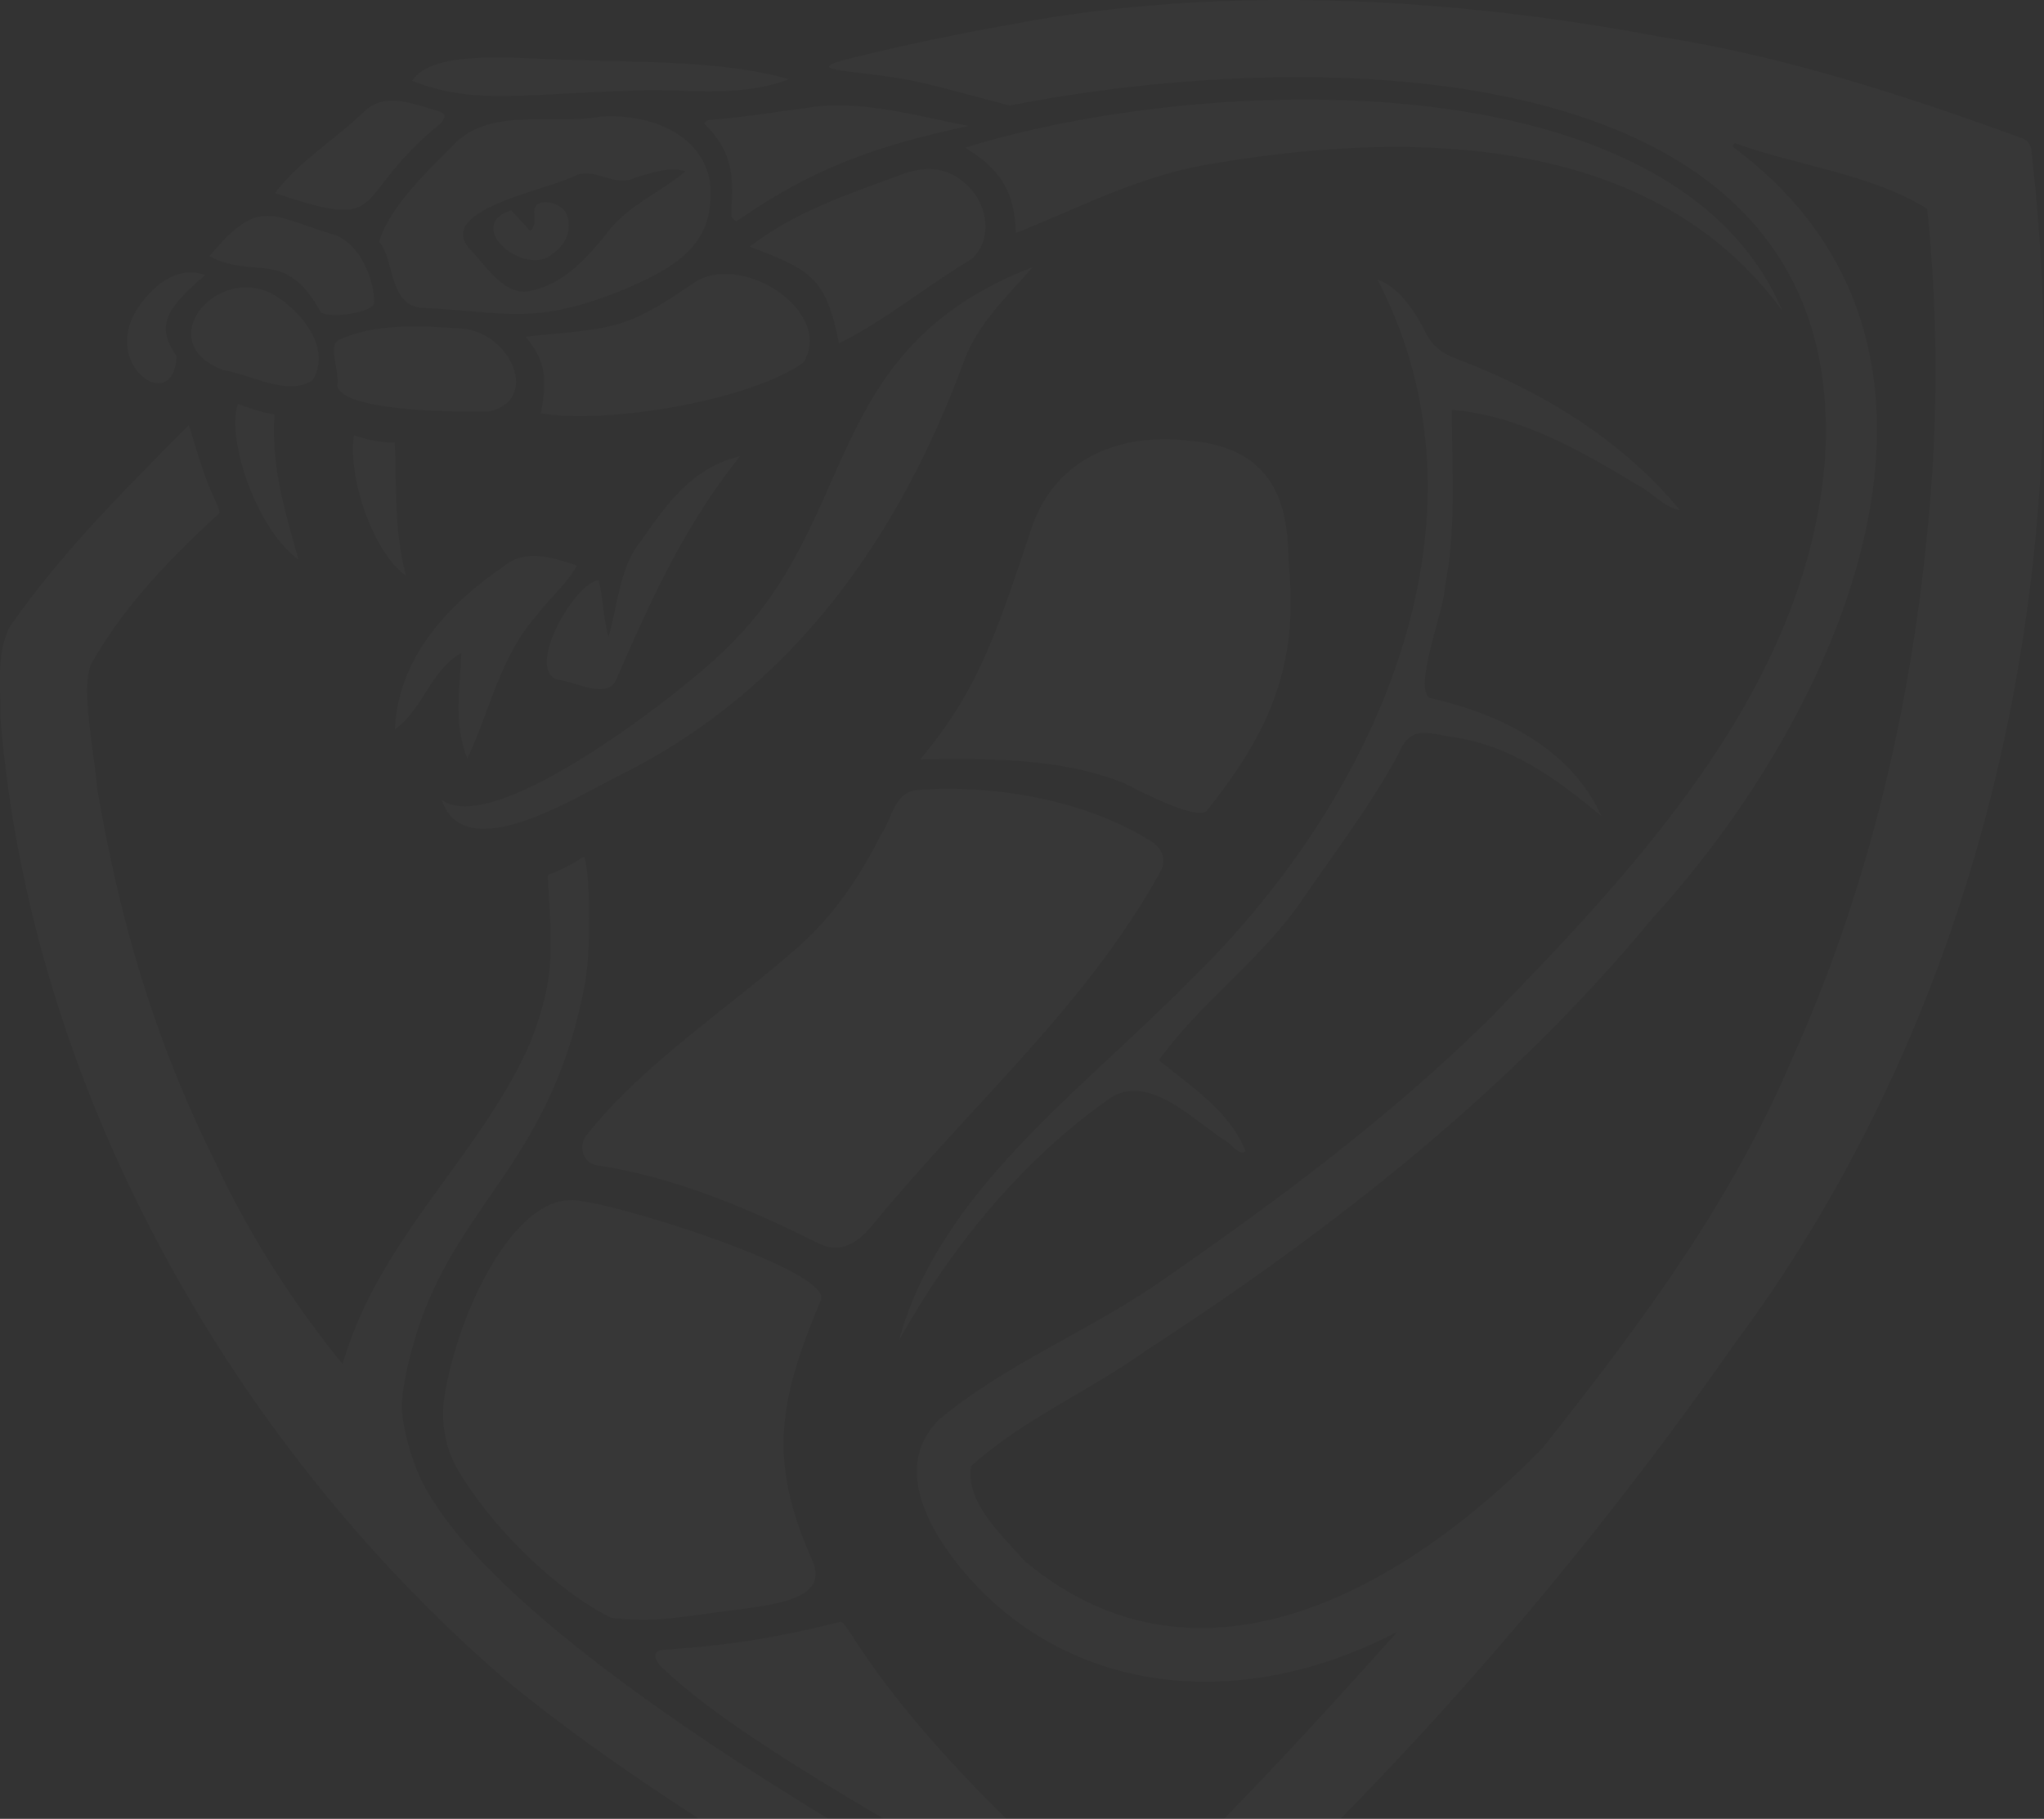  <svg
              viewBox="0 0 654 582"
              fill="none"
              xmlns="http://www.w3.org/2000/svg"
            >
              <rect x="0" y="0" width="654" height="582" fill="#333333" stroke="none"/>
              <g opacity="0.02" clip-path="url(#clip0_1340_2199)">
                <path
                  d="M650.079 48.875C649.872 46.765 649.253 44.993 646.863 44.183C609.169 30.461 570.874 17.989 531.048 11.744C466.408 -0.526 395.887 -4.577 331.402 6.377C311.626 9.887 293.123 13.448 273.193 18.411C254.69 22.816 271.92 22.157 290.251 25.499C297.766 26.866 312.176 30.951 323.044 33.769C419.101 14.917 592.455 13.955 583.908 147.172C578.234 218.852 525.356 276 476.932 325.638C444.603 357.655 407.7 384.947 370.23 410.838C347.738 426.23 321.651 436.644 300.707 454.045C284.8 469.319 297.904 491.075 309.769 504.527C343.576 542.822 398.019 547.987 447.183 522.08C415.49 557.405 386.601 588.933 347.239 625.068C345.674 626.503 344.797 626.975 342.596 625.811C269.375 587.211 158.96 521.607 135.023 474.062C132.409 468.881 129.279 459.412 128.66 451.868C127.99 443.901 132.461 428.762 134.438 423.142C148.195 383.698 177.101 370.078 187.35 313.773C189.689 297.655 188.09 273.367 186.68 274.245C175.227 281.351 175.227 278.735 175.262 281.047C176.723 304.186 177.652 313.182 169.587 333.824C153.509 370.246 121.404 395.884 109.607 436.492C95.025 418.585 80.236 396.39 68.629 371.343C49.455 332.761 38.415 294.971 31.159 252.692C30.161 240.776 25.725 220.067 29.215 212.388C38.88 195.375 52.086 180.776 70.004 164.387C70.985 163.493 68.216 159.644 65.585 152.235C62.404 143.222 60.581 135.847 60.358 136.083C37.16 159.408 19.379 177.417 3.421 200.118C-1.703 208.928 0.447 222.413 0.154 229.873C9.595 346.347 72.102 459.935 161.298 537.151C201.864 570.587 252.42 600.376 297.887 627.026C314.36 636.663 329.476 644.005 346.121 653.355C348.323 654.588 351.693 654.031 353.395 652.529C429.849 587.363 497.464 512.155 554.813 430.264C635.806 321.351 665.418 181.754 650.027 48.909L650.079 48.875ZM617.166 164.91C611.886 224.489 598.25 283.528 573.608 338.347C554.176 384.221 526.216 422.146 493.32 463.665C451.138 506.603 384.847 547.109 327.876 499.548C320.654 491.328 308.754 480.695 310.732 469.134C327.326 454.146 348.649 445.083 366.843 432.087C426.685 393.167 483.311 348.845 528.709 293.84C588.397 228.574 642.186 111.965 554.262 46.833L555.036 45.77C575.018 53.078 599.024 55.711 616.615 66.833C620.003 99.424 620.175 132.285 617.166 164.91Z"
                  fill="white"
                />
                <path
                  d="M146.324 470.021C157.003 488.317 177.518 508.705 195.488 517.65C207.198 518.95 213.922 518.106 227.679 516.131C244.239 513.751 266.043 513.093 259.887 499.304C245.683 467.439 249.105 448.417 262.398 416.569C269.431 407.1 190.673 382.813 182.35 384.096C164.759 383.995 147.15 417.716 142.283 446.308C140.564 456.4 143.367 464.958 146.324 470.021Z"
                  fill="white"
                />
                <path
                  d="M279.275 391.852C311.363 352.813 347.406 322.045 371.274 278.956C373.75 274.483 370.947 270.854 368.454 269.285C344.861 254.382 313.151 251.09 293.634 252.778C285.844 253.47 285.534 262.129 281.717 267.378C275.148 280.525 266.997 292.593 255.923 302.534C233.276 322.669 206.536 339.564 187.637 363.278C184.903 366.704 186.588 372.223 190.973 372.881C216.578 376.662 241.805 387.801 261.357 397.624C267.582 400.746 272.981 399.548 279.292 391.885L279.275 391.852Z"
                  fill="white"
                />
                <path
                  d="M380.737 141.067C362.234 138.62 338.314 144.004 329.888 169.439C318.281 204.46 312.623 221.152 294.43 243.009C316.492 242.756 338.813 242.385 359.637 250.571C365.363 253.524 383.832 263.128 386.325 259.145C404.467 236.444 415.301 215.195 412.567 183.009C411.346 173.911 415.593 143.936 380.754 141.067H380.737Z"
                  fill="white"
                />
                <path
                  d="M537.444 163.145C518.907 140.748 493.354 125.153 465.995 114.79C461.283 113.102 457.844 110.368 455.798 105.71C452.444 99.364 447.767 92.022 440.734 89.439C481.23 167.398 439.358 257.408 379.877 314.607C346.052 349.055 300.62 381.325 287.672 428.819C303.716 400.026 326.655 371.131 355.94 350.877C368.407 343.974 382.061 358.692 392.138 365.055C394.098 366.101 396.196 369.781 398.552 368.43C393.479 355.569 381.201 347.755 370.78 339.249C384.09 320.734 403.78 306.809 416.591 288.024C427.218 272.514 438.258 258.134 447.234 241.678C450.794 233.019 454.921 233.931 463.175 235.619C483.105 238.032 497.79 249.07 512.373 261.104C502.691 239.771 480.629 228.699 458.429 223.568C450.88 223.045 462.556 194.048 462.28 187.787C466.098 168.884 464.464 150.369 464.55 131.178C486.063 132.799 506.302 144.512 524.53 155.516C528.95 157.829 532.458 162.352 537.462 163.179L537.444 163.145Z"
                  fill="white"
                />
                <path
                  d="M570.273 99.44C535.313 17.245 383.421 23.98 308.824 47.254C320.225 54.208 324.645 61.381 325.04 74.562C347.292 65.634 365.967 55.575 389.68 52.081C452.704 41.6 529.209 43.068 570.273 99.44Z"
                  fill="white"
                />
                <path
                  d="M192.048 37.321C176.932 40.055 158.051 34.35 146.014 45.405C137.811 53.76 124.416 66.165 121.32 77.439C126.342 82.823 124.123 97.929 135.335 98.553C161.817 99.667 170.398 104.511 199.7 92.629C217.154 85.102 229.122 77.76 227.179 58.131C224.17 41.776 206.286 36.274 192.048 37.321ZM193.647 75.313C187.405 82.975 180.354 90.671 170.226 92.967C161.49 95.38 155.523 84.933 150.45 79.853C138.602 66.874 176.279 60.696 184.516 55.987C190.947 53.675 196.777 60.258 203.466 56.747C208.263 55.481 214.368 53.084 219.303 54.84C211.359 61.54 199.992 66.182 193.647 75.313Z"
                  fill="white"
                />
                <path
                  d="M198.358 248.051C253.918 220.388 287.932 171.51 308.619 115.054C313.142 103.239 322.238 94.868 330.424 85.467C262.087 111.898 275.603 166.244 232.217 207.679C220.541 219.578 158.601 268.608 141.336 255.967C148.661 277.807 184.154 255.072 198.358 248.051Z"
                  fill="white"
                />
                <path
                  d="M221.605 90.769C199.387 106.161 195.639 104.896 168.125 107.731C174.952 115.782 174.952 121.537 173.095 132.271C194.091 135.85 239.936 128.221 257.063 116.001C267.174 99.545 236.6 79.933 221.622 90.769H221.605Z"
                  fill="white"
                />
                <path
                  d="M268.45 109.846C283.359 102.538 296.652 91.315 311.045 82.774C317.854 76.209 315.894 65.475 309.669 59.449C303.994 53.981 297.511 52.799 289.378 55.5C271.614 62.116 254.865 67.415 239.922 78.909C259.044 86.336 264.254 88.395 268.45 109.863V109.846Z"
                  fill="white"
                />
                <path
                  d="M268.862 518.947C242.311 525.715 226.216 526.879 212.132 527.943C207.988 528.263 210.034 531.875 211.444 533.225C230.205 551.217 265.148 572.888 338.661 613.648C339.503 614.121 340.535 614.155 341.395 613.699C345.316 611.623 349.907 607.944 346.743 605.125C280.59 546.272 271.665 518.238 268.879 518.947H268.862Z"
                  fill="white"
                />
                <path
                  d="M258.371 34.494C241.983 36.621 244.322 36.756 227.865 38.309C226.902 38.393 225.871 38.41 225.32 39.49C234.297 48.52 234.709 55.406 233.987 67.777C233.987 69.026 233.815 69.651 235.604 70.849C261.071 53.026 281.912 46.376 309.822 40.3C295.308 37.617 275.636 31.625 258.388 34.494H258.371Z"
                  fill="white"
                />
                <path
                  d="M147.622 208.955C147.21 220.331 144.991 231.386 149.531 242.745C156.925 226.998 159.935 210.221 171.697 196.921C175.755 191.487 181.413 186.811 184.594 180.955C176.563 178.373 168.137 175.351 160.932 181.394C142.773 193.833 127.4 210.795 126.316 233.411C135.379 226.947 137.7 214.474 147.605 208.955H147.622Z"
                  fill="white"
                />
                <path
                  d="M156.329 131.715C172.975 128.12 163.586 106.584 147.955 105.15C134.869 104.204 120.029 103.411 108.748 108.66C104.535 110.129 108.714 118.196 107.94 123.597C110.02 131.935 148.677 131.901 156.329 131.715Z"
                  fill="white"
                />
                <path
                  d="M194.708 203.736C193.022 198.116 192.936 190.858 191.544 185.66C183.977 186.318 167.951 214.048 178.354 217.491C184.768 218.15 195.086 224.715 197.7 216.242C210.115 187.584 220.227 166.824 236.735 146.014C221.241 149.659 213.142 161.592 205.06 173.136C198.233 181.272 197.545 194.369 194.708 203.719V203.736Z"
                  fill="white"
                />
                <path
                  d="M71.451 118.437C80.324 119.753 91.897 127.028 100.013 121.661C105.98 111.99 97.314 100.631 88.802 95.061C70.385 82.977 47.514 109.458 71.451 118.42V118.437Z"
                  fill="white"
                />
                <path
                  d="M140.972 39.505C142.847 37.142 142.64 36.264 139.803 35.42C132.168 33.294 123.346 29.294 116.623 35.606C106.941 44.906 96.125 51.184 87.957 61.783C125.891 74.56 111.154 63.572 140.972 39.505Z"
                  fill="white"
                />
                <path
                  d="M203.538 28.991C216.005 27.995 235.626 31.843 252.375 25.362C231.55 19.32 204.295 19.995 184.966 19.218C166.635 19.016 138.76 15.252 131.848 25.851C151.4 33.666 167.478 29.986 203.538 28.974V28.991Z"
                  fill="white"
                />
                <path
                  d="M102.648 99.965C106.363 102.058 119.879 99.897 119.758 96.674C119.569 89.129 115.442 78.766 107.721 75.374C86.742 69.264 83.182 62.496 67.035 81.973C81.635 89.754 91.299 79.07 102.665 99.965H102.648Z"
                  fill="white"
                />
                <path
                  d="M56.491 114.01C50.094 104.609 52.278 99.444 65.639 88.018C56.491 84.591 48.082 92.119 43.68 99.241C32.52 117.284 55.666 132.98 56.491 114.01Z"
                  fill="white"
                />
                <path
                  d="M76.128 129.268C72.276 140.93 82.405 169.724 95.508 179.074C90.968 162.99 86.704 148.913 87.804 132.66C82.525 131.681 81.029 130.922 76.111 129.268H76.128Z"
                  fill="white"
                />
                <path
                  d="M129.879 184.235C126.044 169.366 126.904 156.539 126.302 141.686C120.713 141.518 117.687 140.708 113.25 139.307C111.221 153.197 119.613 177.029 129.879 184.219V184.235Z"
                  fill="white"
                />
                <path
                  d="M170.926 68.774C170.875 70.445 171.477 72.267 169.654 73.904C167.676 71.761 165.716 69.618 163.549 67.272C147.884 72.402 168.433 89.263 177.065 81.01C181.106 78.158 183.049 73.483 181.45 69.01C180.367 64.605 169.98 62.056 170.943 68.79L170.926 68.774Z"
                  fill="white"
                />
              </g>
              <defs>
                <clipPath id="clip0_1340_2199">
                  <rect width="654" height="582" fill="white" />
                </clipPath>
              </defs>
            </svg>